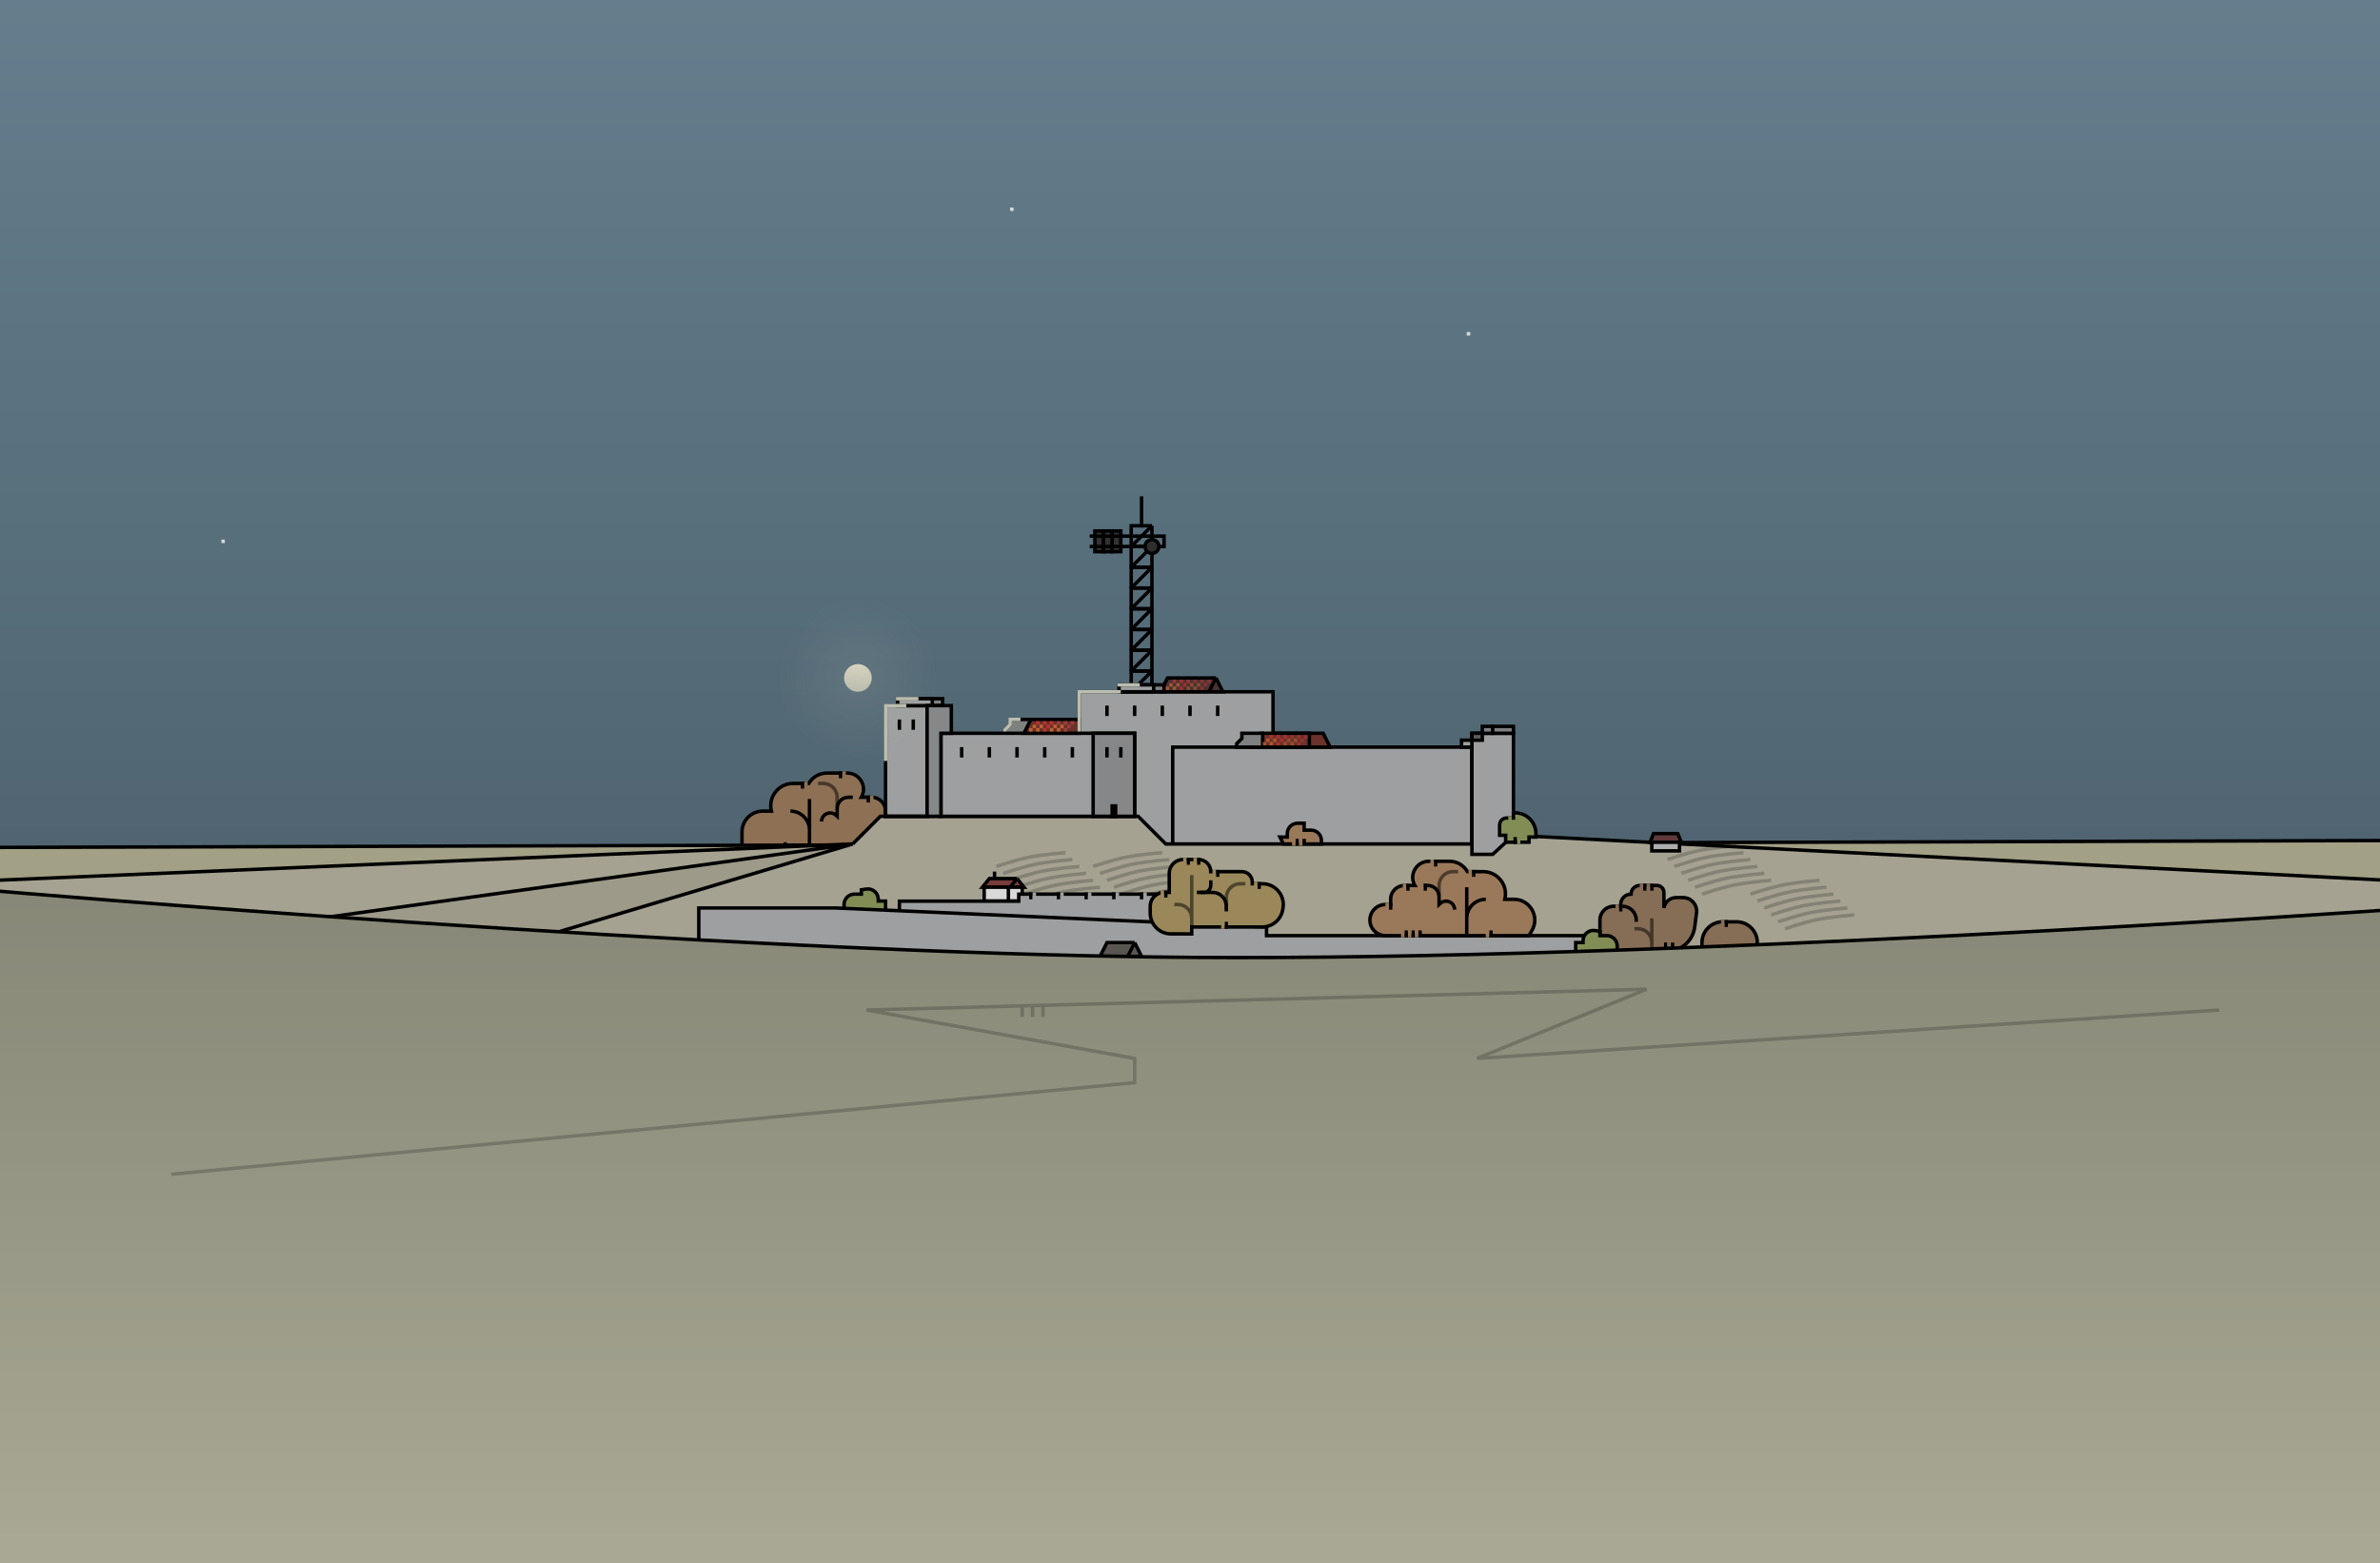 <svg width="1376" height="904" viewBox="0 0 1376 904" fill="none" xmlns="http://www.w3.org/2000/svg">
<g clip-path="url(#clip0_3946_45119)">
<rect width="1376" height="904" fill="#9A9A9A"/>
<path d="M0 493H1376V0H0V493Z" fill="#647E8D"/>
<path d="M0 493H1376V0H0V493Z" fill="url(#paint0_linear_3946_45119)" fill-opacity="0.2"/>
<path fill-rule="evenodd" clip-rule="evenodd" d="M498 461C501.565 454.762 497.06 447 489.875 447H478C473.558 447 469.68 449.413 467.605 453H458.482C450.105 453 443.958 460.873 445.99 469H441C434.373 469 429 474.373 429 481V490H466H474H486H512H515C519.971 490 524 485.971 524 481C524 476.029 519.971 472 515 472H512V469.5V469C512 464.582 508.418 461 504 461H498Z" fill="#8E7054"/>
<path d="M498 461V462H496.277L497.132 460.504L498 461ZM467.605 453L468.471 453.501L468.182 454H467.605V453ZM445.99 469L446.96 468.757L447.271 470H445.99V469ZM429 490V491H428V490H429ZM512 472V473H511V472H512ZM489.875 446C497.828 446 502.814 454.591 498.868 461.496L497.132 460.504C500.315 454.932 496.292 448 489.875 448V446ZM478 446H489.875V448H478V446ZM466.74 452.499C468.986 448.616 473.187 446 478 446V448C473.93 448 470.374 450.21 468.471 453.501L466.74 452.499ZM458.482 452H467.605V454H458.482V452ZM445.02 469.243C442.83 460.484 449.454 452 458.482 452V454C450.755 454 445.086 461.261 446.96 468.757L445.02 469.243ZM441 468H445.99V470H441V468ZM428 481C428 473.82 433.82 468 441 468V470C434.925 470 430 474.925 430 481H428ZM428 490V481H430V490H428ZM466 491H429V489H466V491ZM474 491H466V489H474V491ZM486 491H474V489H486V491ZM486 489H512V491H486V489ZM512 489H515V491H512V489ZM515 489C519.418 489 523 485.418 523 481H525C525 486.523 520.523 491 515 491V489ZM523 481C523 476.582 519.418 473 515 473V471C520.523 471 525 475.477 525 481H523ZM515 473H512V471H515V473ZM513 469.5V472H511V469.5H513ZM513 469V469.5H511V469H513ZM504 460C508.971 460 513 464.029 513 469H511C511 465.134 507.866 462 504 462V460ZM498 460H504V462H498V460Z" fill="black"/>
<path d="M493 461H490.5C486.91 461 484 463.91 484 467.5V467.5V472L483.222 471.308C480.036 468.476 475 470.738 475 475V475" stroke="black" stroke-width="2"/>
<path d="M457 469V469C463.075 469 468 473.925 468 480V489V462" stroke="black" stroke-width="2"/>
<path opacity="0.5" d="M473 453H476C480.418 453 484 456.582 484 461V467" stroke="black" stroke-width="2"/>
<rect x="502" y="487" width="2" height="4" fill="black"/>
<rect x="504" y="487" width="2" height="4" fill="#8E7054"/>
<rect x="498" y="487" width="2" height="4" fill="black"/>
<rect x="500" y="487" width="2" height="4" fill="#8E7054"/>
<rect x="494" y="487" width="2" height="4" fill="black"/>
<rect x="496" y="487" width="2" height="4" fill="#8E7054"/>
<rect x="453" y="487" width="2" height="4" fill="black"/>
<rect x="455" y="487" width="2" height="4" fill="#8E7054"/>
<rect x="463" y="452" width="2" height="4" fill="black"/>
<rect x="465" y="452" width="2" height="4" fill="#8E7054"/>
<rect x="485" y="446" width="2" height="4" fill="black"/>
<rect x="487" y="446" width="2" height="4" fill="#8E7054"/>
<rect x="501" y="460" width="2" height="4" fill="black"/>
<rect x="503" y="460" width="2" height="4" fill="#8E7054"/>
<rect x="511" y="471" width="2" height="4" fill="black"/>
<rect x="513" y="471" width="2" height="4" fill="#8E7054"/>
<path d="M666 388H654V400M666 388V400H654M666 388L654 400" stroke="black" stroke-width="2"/>
<path d="M666 376H654V388M666 376V388H654M666 376L654 388" stroke="black" stroke-width="2"/>
<path d="M666 364H654V376M666 364V376H654M666 364L654 376" stroke="black" stroke-width="2"/>
<path d="M666 352H654V364M666 352V364H654M666 352L654 364" stroke="black" stroke-width="2"/>
<path d="M666 340H654V352M666 340V352H654M666 340L654 352" stroke="black" stroke-width="2"/>
<path d="M666 328H654V340M666 328V340H654M666 328L654 340" stroke="black" stroke-width="2"/>
<path d="M666 316H654V328M666 316V328H654M666 316L654 328" stroke="black" stroke-width="2"/>
<path d="M666 304H654V316M666 304V316H654M666 304L654 316" stroke="black" stroke-width="2"/>
<rect x="633" y="307" width="5" height="12" fill="#323232" stroke="black" stroke-width="2"/>
<rect x="638" y="307" width="5" height="12" fill="#323232" stroke="black" stroke-width="2"/>
<rect x="643" y="307" width="5" height="12" fill="#323232" stroke="black" stroke-width="2"/>
<path d="M630 316H673V310H630" stroke="black" stroke-width="2"/>
<rect x="661" y="287" width="18" height="2" transform="rotate(90 661 287)" fill="black"/>
<circle cx="666" cy="316" r="4" fill="#2E2E2E" stroke="black" stroke-width="2"/>
<path d="M584 416H596V426H581V422L584 419V416Z" fill="#7F8080" stroke="black" stroke-width="2"/>
<path d="M1380 518V486L-6 490V513.5L1380 518Z" fill="#CAC8A6"/>
<path d="M1380 518V486L-6 490V513.5L1380 518Z" fill="black" fill-opacity="0.2"/>
<path d="M1380 518V486L-6 490V513.5L1380 518Z" stroke="black" stroke-width="2"/>
<path d="M624 400H736V432H851V496H624V400Z" fill="#9E9FA0"/>
<path d="M736 432V400H624V496H851V432H736ZM736 432H678V496" stroke="black" stroke-width="2"/>
<path d="M851 424H875V537H851V424Z" fill="#9E9FA0" stroke="black" stroke-width="2"/>
<path fill-rule="evenodd" clip-rule="evenodd" d="M509 472L493 488L-2 509V557L493 488L262 557H1380V509L875 483L863 494H851V488H674L658 472H544H509Z" fill="#A5A291"/>
<path d="M493 488L-2 557H262L493 488Z" fill="#A5A291"/>
<path d="M493 488L-2 557H262L493 488Z" fill="black" fill-opacity="0.05"/>
<path d="M493 488L509 472H544H658L674 488H851V494H863L875 483L1380 509V557H262M493 488L-2 509V557M493 488L-2 557M493 488L262 557M-2 557H262" stroke="black" stroke-width="2"/>
<path opacity="0.2" d="M1004 489C1004 489 990.559 490.094 982.421 491.769C974.878 493.322 964 497 964 497" stroke="black" stroke-width="2"/>
<path opacity="0.2" d="M1016 501C1016 501 1002.56 502.094 994.421 503.769C986.878 505.322 976 509 976 509" stroke="black" stroke-width="2"/>
<path opacity="0.2" d="M1008 493C1008 493 994.559 494.094 986.421 495.769C978.878 497.322 968 501 968 501" stroke="black" stroke-width="2"/>
<path opacity="0.2" d="M1020 505C1020 505 1006.56 506.094 998.421 507.769C990.878 509.322 980 513 980 513" stroke="black" stroke-width="2"/>
<path opacity="0.2" d="M1012 497C1012 497 998.559 498.094 990.421 499.769C982.878 501.322 972 505 972 505" stroke="black" stroke-width="2"/>
<path opacity="0.2" d="M1024 509C1024 509 1010.56 510.094 1002.42 511.769C994.878 513.322 984 517 984 517" stroke="black" stroke-width="2"/>
<path opacity="0.2" d="M1052 509C1052 509 1038.56 510.094 1030.42 511.769C1022.88 513.322 1012 517 1012 517" stroke="black" stroke-width="2"/>
<path opacity="0.2" d="M1064 521C1064 521 1050.56 522.094 1042.42 523.769C1034.88 525.322 1024 529 1024 529" stroke="black" stroke-width="2"/>
<path opacity="0.2" d="M1056 513C1056 513 1042.56 514.094 1034.42 515.769C1026.88 517.322 1016 521 1016 521" stroke="black" stroke-width="2"/>
<path opacity="0.2" d="M1068 525C1068 525 1054.56 526.094 1046.42 527.769C1038.88 529.322 1028 533 1028 533" stroke="black" stroke-width="2"/>
<path opacity="0.2" d="M1060 517C1060 517 1046.56 518.094 1038.42 519.769C1030.88 521.322 1020 525 1020 525" stroke="black" stroke-width="2"/>
<path opacity="0.2" d="M1072 529C1072 529 1058.56 530.094 1050.42 531.769C1042.88 533.322 1032 537 1032 537" stroke="black" stroke-width="2"/>
<path d="M956 482L954 487H972L970 482H956Z" fill="#5F3939" stroke="black" stroke-width="2"/>
<path d="M955 487H965.182H971V492H965.182H955V487Z" fill="#D9D9D9"/>
<path d="M955 487H965.182H971V492H965.182H955V487Z" fill="black" fill-opacity="0.2"/>
<path d="M955 487H965.182H971V492H965.182H955V487Z" stroke="black" stroke-width="2"/>
<path opacity="0.2" d="M616 493C616 493 602.559 494.094 594.421 495.769C586.878 497.322 576 501 576 501" stroke="black" stroke-width="2"/>
<path opacity="0.2" d="M628 505C628 505 614.559 506.094 606.421 507.769C598.878 509.322 588 513 588 513" stroke="black" stroke-width="2"/>
<path opacity="0.2" d="M620 497C620 497 606.559 498.094 598.421 499.769C590.878 501.322 580 505 580 505" stroke="black" stroke-width="2"/>
<path opacity="0.2" d="M632 509C632 509 618.559 510.094 610.421 511.769C602.878 513.322 592 517 592 517" stroke="black" stroke-width="2"/>
<path opacity="0.2" d="M624 501C624 501 610.559 502.094 602.421 503.769C594.878 505.322 584 509 584 509" stroke="black" stroke-width="2"/>
<path opacity="0.2" d="M636 513C636 513 622.559 514.094 614.421 515.769C606.878 517.322 596 521 596 521" stroke="black" stroke-width="2"/>
<path opacity="0.2" d="M672 493C672 493 658.559 494.094 650.421 495.769C642.878 497.322 632 501 632 501" stroke="black" stroke-width="2"/>
<path opacity="0.2" d="M684 505C684 505 670.559 506.094 662.421 507.769C654.878 509.322 644 513 644 513" stroke="black" stroke-width="2"/>
<path opacity="0.2" d="M676 497C676 497 662.559 498.094 654.421 499.769C646.878 501.322 636 505 636 505" stroke="black" stroke-width="2"/>
<path opacity="0.2" d="M688 509C688 509 674.559 510.094 666.421 511.769C658.878 513.322 648 517 648 517" stroke="black" stroke-width="2"/>
<path opacity="0.2" d="M680 501C680 501 666.559 502.094 658.421 503.769C650.878 505.322 640 509 640 509" stroke="black" stroke-width="2"/>
<path opacity="0.2" d="M692 513C692 513 678.559 514.094 670.421 515.769C662.878 517.322 652 521 652 521" stroke="black" stroke-width="2"/>
<path d="M572 508H575H588L584 513H568L572 508Z" fill="#773C3C"/>
<path d="M588 508L584 513H592L588 508Z" fill="#773C3C"/>
<path d="M588 508L584 513M588 508L592 513H584M588 508H575M584 513H568L572 508H575M575 508V504" stroke="black" stroke-width="2"/>
<path d="M569 513H583H591V521H583H569V513Z" fill="#D9D9D9"/>
<path d="M583 513H569V521H583M583 513H591V521H583M583 513V521" stroke="black" stroke-width="2"/>
<path d="M589 521.073V517H668L668 535H520V521.073H589Z" fill="#9E9FA0" stroke="black" stroke-width="2"/>
<path d="M507.765 521V519.992C507.765 516.315 504.488 513.503 500.854 514.062L498 514.5V517H494C490.686 517 488 519.686 488 523V529H512V521H507.765Z" fill="#828D55" stroke="black" stroke-width="2"/>
<path d="M482.969 525H404V557H935V541H732.245V536L482.969 525Z" fill="#9E9FA0" stroke="black" stroke-width="2"/>
<rect x="544" y="424" width="112" height="48" fill="#9E9FA0" stroke="black" stroke-width="2"/>
<rect x="632" y="424" width="24" height="48" fill="#9E9FA0"/>
<rect x="632" y="424" width="24" height="48" fill="black" fill-opacity="0.15"/>
<rect x="632" y="424" width="24" height="48" stroke="black" stroke-width="2"/>
<path d="M596 416H624V424H592L596 416Z" fill="#6A322A" stroke="black" stroke-width="2"/>
<path d="M765 424H737V432H769L765 424Z" fill="#6A322A" stroke="black" stroke-width="2"/>
<path d="M729 424H757V432H725L729 424Z" fill="#6A322A" stroke="black" stroke-width="2"/>
<path d="M675 392H703L699 400H671L675 392Z" fill="#4A3131"/>
<path d="M703 392L699 400H707L703 392Z" fill="#4A3131"/>
<path d="M703 392H675L671 400H699M703 392L699 400M703 392L707 400H699" stroke="black" stroke-width="2"/>
<path fill-rule="evenodd" clip-rule="evenodd" d="M943 517C943 514.239 945.239 512 948 512H958C960.209 512 962 513.791 962 516V525C962.577 521.538 965.573 519 969.083 519H973.026C977.785 519 981.461 523.181 980.852 527.9L979.8 536.048C978.771 544.026 971.977 550 963.932 550H958H949H925V532C925 527.582 928.582 524 933 524H937V523C937 519.686 939.686 517 943 517ZM984 545C984 538.373 989.373 533 996 533H1004C1010.63 533 1016 538.373 1016 545V549H984V545Z" fill="#866D55"/>
<path d="M943 517V518H944V517H943ZM962 525H961L962.986 525.164L962 525ZM980.852 527.9L979.86 527.772L979.86 527.772L980.852 527.9ZM979.8 536.048L980.792 536.176L980.792 536.176L979.8 536.048ZM925 550H924V551H925V550ZM937 524V525H938V524H937ZM1016 549V550H1017V549H1016ZM984 549H983V550H984V549ZM948 511C944.686 511 942 513.686 942 517H944C944 514.791 945.791 513 948 513V511ZM958 511H948V513H958V511ZM963 516C963 513.239 960.761 511 958 511V513C959.657 513 961 514.343 961 516H963ZM963 525V516H961V525H963ZM969.083 518C965.084 518 961.671 520.891 961.014 524.836L962.986 525.164C963.483 522.184 966.062 520 969.083 520V518ZM973.026 518H969.083V520H973.026V518ZM981.843 528.028C982.53 522.71 978.388 518 973.026 518V520C977.182 520 980.392 523.651 979.86 527.772L981.843 528.028ZM980.792 536.176L981.843 528.028L979.86 527.772L978.809 535.92L980.792 536.176ZM963.932 551C972.48 551 979.698 544.653 980.792 536.176L978.809 535.92C977.843 543.4 971.474 549 963.932 549V551ZM958 551H963.932V549H958V551ZM958 549H949V551H958V549ZM949 549H925V551H949V549ZM926 550V532H924V550H926ZM926 532C926 528.134 929.134 525 933 525V523C928.029 523 924 527.029 924 532H926ZM933 525H937V523H933V525ZM936 523V524H938V523H936ZM943 516C939.134 516 936 519.134 936 523H938C938 520.239 940.239 518 943 518V516ZM996 532C988.82 532 983 537.82 983 545H985C985 538.925 989.925 534 996 534V532ZM1004 532H996V534H1004V532ZM1017 545C1017 537.82 1011.18 532 1004 532V534C1010.08 534 1015 538.925 1015 545H1017ZM1017 549V545H1015V549H1017ZM984 550H1016V548H984V550ZM983 545V549H985V545H983Z" fill="black"/>
<path opacity="0.5" d="M945 537H947C951.418 537 955 540.582 955 545V548V531" stroke="black" stroke-width="2"/>
<path d="M938 524V524C942.418 524 946 527.582 946 532V533" stroke="black" stroke-width="2"/>
<rect width="2" height="4" transform="matrix(-1 0 0 1 999 532)" fill="black"/>
<rect width="2" height="4" transform="matrix(-1 0 0 1 997 532)" fill="#866D55"/>
<rect width="2" height="4" transform="matrix(-1 0 0 1 964 545)" fill="black"/>
<rect width="2" height="4" transform="matrix(-1 0 0 1 962 545)" fill="#866D55"/>
<rect width="2" height="4" transform="matrix(-1 0 0 1 938 523)" fill="black"/>
<rect width="2" height="4" transform="matrix(-1 0 0 1 936 523)" fill="#866D55"/>
<rect width="2" height="4" transform="matrix(-1 0 0 1 952 511)" fill="black"/>
<rect width="2" height="4" transform="matrix(-1 0 0 1 950 511)" fill="#866D55"/>
<rect width="2" height="4" transform="matrix(-1 0 0 1 956 511)" fill="black"/>
<rect width="2" height="4" transform="matrix(-1 0 0 1 954 511)" fill="#866D55"/>
<rect width="2" height="4" transform="matrix(-1 0 0 1 968 545)" fill="black"/>
<rect width="2" height="4" transform="matrix(-1 0 0 1 966 545)" fill="#866D55"/>
<path fill-rule="evenodd" clip-rule="evenodd" d="M676 505C676 500.582 679.582 497 684 497H693C696.866 497 700 500.134 700 504H718C721.314 504 724 506.686 724 510V511H729.927C737.311 511 742.943 517.605 741.777 524.896L741.617 525.896C740.685 531.717 735.663 536 729.767 536H724H717H689V540H677C670.373 540 665 534.627 665 528V524C665 519.582 668.582 516 673 516H676V514.5V505Z" fill="#9A885A"/>
<path d="M700 504H699V505H700V504ZM724 511H723V512H724V511ZM741.777 524.896L740.789 524.738L740.789 524.738L741.777 524.896ZM741.617 525.896L742.604 526.054L742.604 526.054L741.617 525.896ZM689 536V535H688V536H689ZM689 540V541H690V540H689ZM676 516V517H677V516H676ZM684 496C679.029 496 675 500.029 675 505H677C677 501.134 680.134 498 684 498V496ZM693 496H684V498H693V496ZM701 504C701 499.582 697.418 496 693 496V498C696.314 498 699 500.686 699 504H701ZM718 503H700V505H718V503ZM725 510C725 506.134 721.866 503 718 503V505C720.761 505 723 507.239 723 510H725ZM725 511V510H723V511H725ZM729.927 510H724V512H729.927V510ZM742.764 525.054C744.028 517.155 737.926 510 729.927 510V512C736.696 512 741.859 518.054 740.789 524.738L742.764 525.054ZM742.604 526.054L742.764 525.054L740.789 524.738L740.629 525.738L742.604 526.054ZM729.767 537C736.154 537 741.595 532.361 742.604 526.054L740.629 525.738C739.775 531.074 735.172 535 729.767 535V537ZM724 537H729.767V535H724V537ZM717 537H724V535H717V537ZM689 537H717V535H689V537ZM688 536V540H690V536H688ZM689 539H677V541H689V539ZM677 539C670.925 539 666 534.075 666 528H664C664 535.18 669.82 541 677 541V539ZM666 528V524H664V528H666ZM666 524C666 520.134 669.134 517 673 517V515C668.029 515 664 519.029 664 524H666ZM673 517H676V515H673V517ZM675 514.5V516H677V514.5H675ZM675 505V514.5H677V505H675Z" fill="black"/>
<path opacity="0.5" d="M709 526V519C709 514.582 712.582 511 717 511H720" stroke="black" stroke-width="2"/>
<path opacity="0.5" d="M679 523L681 523C685.418 523 689 526.582 689 531L689 535L689 506" stroke="black" stroke-width="2"/>
<path d="M709 527L709 524C709 519.582 705.418 516 701 516L694 516" stroke="black" stroke-width="2"/>
<path d="M700 509L700 512C700 514.209 698.209 516 696 516L692 516" stroke="black" stroke-width="2"/>
<rect width="2" height="4" transform="matrix(-1 0 0 1 710 533)" fill="black"/>
<rect width="2" height="4" transform="matrix(-1 0 0 1 708 533)" fill="#9A885A"/>
<rect width="2" height="4" transform="matrix(-1 0 0 1 729 510)" fill="black"/>
<rect width="2" height="4" transform="matrix(-1 0 0 1 727 510)" fill="#9A885A"/>
<rect width="2" height="4" transform="matrix(-1 0 0 1 705 503)" fill="black"/>
<rect width="2" height="4" transform="matrix(-1 0 0 1 703 503)" fill="#9A885A"/>
<rect width="2" height="4" transform="matrix(-1 0 0 1 688 496)" fill="black"/>
<rect width="2" height="4" transform="matrix(-1 0 0 1 686 496)" fill="#9A885A"/>
<rect width="2" height="4" transform="matrix(-1 0 0 1 694 496)" fill="black"/>
<rect width="2" height="4" transform="matrix(-1 0 0 1 692 496)" fill="#9A885A"/>
<rect width="2" height="4" transform="matrix(-1 0 0 1 675 515)" fill="black"/>
<rect width="2" height="4" transform="matrix(-1 0 0 1 673 515)" fill="#9A885A"/>
<path d="M915.235 545V543.992C915.235 540.315 918.512 537.503 922.146 538.062L925 538.5V541H929C932.314 541 935 543.686 935 547V553H911V545H915.235Z" fill="#828D55" stroke="black" stroke-width="2"/>
<path d="M640 545H656L652 553H636L640 545Z" fill="#595652"/>
<path d="M656 545L652 553H660L656 545Z" fill="#595652"/>
<path d="M656 545H640L636 553H652M656 545L652 553M656 545L660 553H652" stroke="black" stroke-width="2"/>
<path d="M1378.85 526.252L1379 526.241V909H-3V515.09L-2.868 515.101C-2.063 515.17 -0.863 515.272 0.714 515.406C3.866 515.673 8.525 516.065 14.551 516.565C26.602 517.565 44.12 518.996 65.987 520.72C109.72 524.168 170.851 528.787 240.44 533.475C379.613 542.849 552.638 552.497 687.992 553.585C823.244 554.671 996.269 547.816 1135.47 540.69C1205.07 537.127 1266.22 533.497 1309.97 530.756C1331.84 529.386 1349.37 528.239 1361.42 527.434C1367.45 527.032 1372.11 526.715 1375.27 526.499C1376.85 526.391 1378.05 526.308 1378.85 526.252Z" fill="#A9A995"/>
<path d="M1378.85 526.252L1379 526.241V909H-3V515.09L-2.868 515.101C-2.063 515.17 -0.863 515.272 0.714 515.406C3.866 515.673 8.525 516.065 14.551 516.565C26.602 517.565 44.12 518.996 65.987 520.72C109.72 524.168 170.851 528.787 240.44 533.475C379.613 542.849 552.638 552.497 687.992 553.585C823.244 554.671 996.269 547.816 1135.47 540.69C1205.07 537.127 1266.22 533.497 1309.97 530.756C1331.84 529.386 1349.37 528.239 1361.42 527.434C1367.45 527.032 1372.11 526.715 1375.27 526.499C1376.85 526.391 1378.05 526.308 1378.85 526.252Z" fill="url(#paint1_linear_3946_45119)" fill-opacity="0.2"/>
<path d="M1378.85 526.252L1379 526.241V909H-3V515.09L-2.868 515.101C-2.063 515.17 -0.863 515.272 0.714 515.406C3.866 515.673 8.525 516.065 14.551 516.565C26.602 517.565 44.12 518.996 65.987 520.72C109.72 524.168 170.851 528.787 240.44 533.475C379.613 542.849 552.638 552.497 687.992 553.585C823.244 554.671 996.269 547.816 1135.47 540.69C1205.07 537.127 1266.22 533.497 1309.97 530.756C1331.84 529.386 1349.37 528.239 1361.42 527.434C1367.45 527.032 1372.11 526.715 1375.27 526.499C1376.85 526.391 1378.05 526.308 1378.85 526.252Z" stroke="black" stroke-width="2"/>
<path d="M512 408H536V472H512V408Z" fill="#9E9FA0" stroke="black" stroke-width="2"/>
<rect x="519" y="404" width="26" height="4" fill="#9E9FA0"/>
<rect x="519" y="404" width="26" height="4" fill="black" fill-opacity="0.2"/>
<rect x="519" y="404" width="26" height="4" stroke="black" stroke-width="2"/>
<rect x="647" y="396" width="26" height="4" fill="#9E9FA0"/>
<rect x="647" y="396" width="26" height="4" fill="black" fill-opacity="0.2"/>
<rect x="647" y="396" width="26" height="4" stroke="black" stroke-width="2"/>
<rect x="519" y="404" width="20" height="4" fill="#9E9FA0" stroke="black" stroke-width="2"/>
<rect x="647" y="396" width="20" height="4" fill="#9E9FA0" stroke="black" stroke-width="2"/>
<path d="M536 408H550V424H544V472H536V464V408Z" fill="#9E9FA0"/>
<path d="M536 408H550V424H544V472H536V464V408Z" fill="black" fill-opacity="0.15"/>
<path d="M536 472H544V424H550V408H536V464V472ZM536 472H512V464" stroke="black" stroke-width="2"/>
<rect x="519" y="416" width="2" height="6" fill="black"/>
<rect x="527" y="416" width="2" height="6" fill="black"/>
<rect x="555" y="432" width="2" height="6" fill="black"/>
<rect x="571" y="432" width="2" height="6" fill="black"/>
<rect x="587" y="432" width="2" height="6" fill="black"/>
<rect x="603" y="432" width="2" height="6" fill="black"/>
<rect x="619" y="432" width="2" height="6" fill="black"/>
<rect x="595" y="516" width="2" height="4" fill="black"/>
<rect x="611" y="516" width="2" height="4" fill="black"/>
<rect x="627" y="516" width="2" height="4" fill="black"/>
<rect x="643" y="516" width="2" height="4" fill="black"/>
<rect x="659" y="516" width="2" height="4" fill="black"/>
<rect x="597" y="516" width="2" height="4" fill="#9E9FA0"/>
<rect x="613" y="516" width="2" height="4" fill="#9E9FA0"/>
<rect x="629" y="516" width="2" height="4" fill="#9E9FA0"/>
<rect x="645" y="516" width="2" height="4" fill="#9E9FA0"/>
<rect x="661" y="516" width="2" height="4" fill="#9E9FA0"/>
<rect x="639" y="408" width="2" height="6" fill="black"/>
<rect x="655" y="408" width="2" height="6" fill="black"/>
<rect x="671" y="408" width="2" height="6" fill="black"/>
<rect x="687" y="408" width="2" height="6" fill="black"/>
<rect x="703" y="408" width="2" height="6" fill="black"/>
<rect x="639" y="432" width="2" height="6" fill="black"/>
<rect x="647" y="432" width="2" height="6" fill="black"/>
<circle cx="496" cy="392" r="8" fill="url(#paint2_linear_3946_45119)"/>
<circle opacity="0.1" cx="496" cy="392" r="46" fill="url(#paint3_radial_3946_45119)"/>
<path d="M645 466V472H643V466H644H645Z" fill="#3D3D3D" stroke="black" stroke-width="2"/>
<g opacity="0.2">
<path d="M99 679L656 626V612L501 584L952 572L854 612L1283 584" stroke="black" stroke-width="2"/>
<rect x="590" y="581" width="2" height="7" fill="black"/>
<rect x="596" y="581" width="2" height="7" fill="black"/>
<rect x="602" y="581" width="2" height="7" fill="black"/>
</g>
<path d="M512 440V408H524" stroke="#BBBDAF" stroke-width="2"/>
<path d="M519 405V404H531" stroke="#BBBDAF" stroke-width="2"/>
<path d="M647 397V396H659" stroke="#BBBDAF" stroke-width="2"/>
<path d="M624 423V400H648" stroke="#BBBDAF" stroke-width="2"/>
<rect x="848" y="192" width="2" height="2" fill="#D9D9D9"/>
<rect x="584" y="120" width="2" height="2" fill="#D9D9D9"/>
<rect x="128" y="312" width="2" height="2" fill="#D9D9D9"/>
<path d="M718 424H730V432H715V430L718 427V424Z" fill="#7F8080" stroke="black" stroke-width="2"/>
<path d="M590 416H584V419L581 422V423" stroke="#BBBDAF" stroke-width="2"/>
<rect x="857" y="420" width="6" height="4" fill="#9E9FA0"/>
<rect x="857" y="420" width="6" height="4" fill="black" fill-opacity="0.2"/>
<rect x="857" y="420" width="6" height="4" stroke="black" stroke-width="2"/>
<rect x="863" y="420" width="12" height="4" fill="#9E9FA0"/>
<rect x="863" y="420" width="12" height="4" fill="black" fill-opacity="0.2"/>
<rect x="863" y="420" width="12" height="4" stroke="black" stroke-width="2"/>
<rect x="851" y="424" width="6" height="4" fill="#9E9FA0"/>
<rect x="851" y="424" width="6" height="4" fill="black" fill-opacity="0.4"/>
<rect x="851" y="424" width="6" height="4" stroke="black" stroke-width="2"/>
<rect x="845" y="428" width="6" height="4" fill="#9E9FA0" stroke="black" stroke-width="2"/>
<g opacity="0.9">
<rect x="595" y="421" width="2" height="2" fill="#C66731"/>
<rect x="599" y="421" width="2" height="2" fill="#C66731"/>
<rect x="603" y="421" width="2" height="2" fill="#C63131"/>
<rect x="597" y="419" width="2" height="2" fill="#C66731"/>
<rect x="601" y="419" width="2" height="2" fill="#C66731"/>
<rect x="605" y="419" width="2" height="2" fill="#C63131"/>
<rect x="599" y="417" width="2" height="2" fill="#C63131"/>
<rect x="603" y="417" width="2" height="2" fill="#C63131"/>
<rect x="607" y="417" width="2" height="2" fill="#C63131"/>
</g>
<g opacity="0.9">
<rect x="607" y="421" width="2" height="2" fill="#C66731"/>
<rect x="611" y="421" width="2" height="2" fill="#C66731"/>
<rect x="615" y="421" width="2" height="2" fill="#A33E3E"/>
<rect x="609" y="419" width="2" height="2" fill="#C66731"/>
<rect x="613" y="419" width="2" height="2" fill="#C66731"/>
<rect x="617" y="419" width="2" height="2" fill="#A33E3E"/>
<rect x="611" y="417" width="2" height="2" fill="#A33E3E"/>
<rect x="615" y="417" width="2" height="2" fill="#A33E3E"/>
<rect x="619" y="417" width="2" height="2" fill="#A33E3E"/>
</g>
<g opacity="0.5">
<rect x="686" y="397" width="2" height="2" fill="#C66731"/>
<rect x="690" y="397" width="2" height="2" fill="#C66731"/>
<rect x="694" y="397" width="2" height="2" fill="#C63131"/>
<rect x="688" y="395" width="2" height="2" fill="#C66731"/>
<rect x="692" y="395" width="2" height="2" fill="#C66731"/>
<rect x="696" y="395" width="2" height="2" fill="#C63131"/>
<rect x="690" y="393" width="2" height="2" fill="#C63131"/>
<rect x="694" y="393" width="2" height="2" fill="#C63131"/>
<rect x="698" y="393" width="2" height="2" fill="#C63131"/>
</g>
<g opacity="0.7">
<rect x="674" y="397" width="2" height="2" fill="#C66731"/>
<rect x="678" y="397" width="2" height="2" fill="#C66731"/>
<rect x="682" y="397" width="2" height="2" fill="#C63131"/>
<rect x="676" y="395" width="2" height="2" fill="#C66731"/>
<rect x="680" y="395" width="2" height="2" fill="#C66731"/>
<rect x="684" y="395" width="2" height="2" fill="#C63131"/>
<rect x="678" y="393" width="2" height="2" fill="#C63131"/>
<rect x="682" y="393" width="2" height="2" fill="#C63131"/>
<rect x="686" y="393" width="2" height="2" fill="#C63131"/>
</g>
<g opacity="0.5">
<rect x="742" y="429" width="2" height="2" fill="#C66731"/>
<rect x="746" y="429" width="2" height="2" fill="#C66731"/>
<rect x="750" y="429" width="2" height="2" fill="#C63131"/>
<rect x="744" y="427" width="2" height="2" fill="#C66731"/>
<rect x="748" y="427" width="2" height="2" fill="#C66731"/>
<rect x="752" y="427" width="2" height="2" fill="#C63131"/>
<rect x="746" y="425" width="2" height="2" fill="#C63131"/>
<rect x="750" y="425" width="2" height="2" fill="#C63131"/>
<rect x="754" y="425" width="2" height="2" fill="#C63131"/>
</g>
<g opacity="0.7">
<rect x="730" y="429" width="2" height="2" fill="#C66731"/>
<rect x="734" y="429" width="2" height="2" fill="#C66731"/>
<rect x="738" y="429" width="2" height="2" fill="#C63131"/>
<rect x="732" y="427" width="2" height="2" fill="#C66731"/>
<rect x="736" y="427" width="2" height="2" fill="#C66731"/>
<rect x="740" y="427" width="2" height="2" fill="#C63131"/>
<rect x="734" y="425" width="2" height="2" fill="#C63131"/>
<rect x="738" y="425" width="2" height="2" fill="#C63131"/>
<rect x="742" y="425" width="2" height="2" fill="#C63131"/>
</g>
<path fill-rule="evenodd" clip-rule="evenodd" d="M818 512C814.435 505.762 818.94 498 826.125 498H838C842.442 498 846.32 500.413 848.395 504H857.518C865.895 504 872.042 511.873 870.01 520H875.322C884.536 520 890.312 529.954 885.741 537.954L884 541H850H842H830H804H801C796.029 541 792 536.971 792 532C792 527.029 796.029 523 801 523H804V520.5V520C804 515.582 807.582 512 812 512H818Z" fill="#9A795A"/>
<path d="M818 512V513H819.723L818.868 511.504L818 512ZM848.395 504L847.529 504.501L847.818 505H848.395V504ZM870.01 520L869.04 519.757L868.73 521H870.01V520ZM885.741 537.954L884.873 537.458L884.873 537.458L885.741 537.954ZM884 541V542H884.58L884.868 541.496L884 541ZM804 523V524H805V523H804ZM826.125 497C818.172 497 813.186 505.591 817.132 512.496L818.868 511.504C815.685 505.932 819.708 499 826.125 499V497ZM838 497H826.125V499H838V497ZM849.26 503.499C847.014 499.616 842.813 497 838 497V499C842.07 499 845.626 501.21 847.529 504.501L849.26 503.499ZM857.518 503H848.395V505H857.518V503ZM870.98 520.243C873.17 511.484 866.546 503 857.518 503V505C865.245 505 870.914 512.261 869.04 519.757L870.98 520.243ZM875.322 519H870.01V521H875.322V519ZM886.609 538.45C891.561 529.783 885.304 519 875.322 519V521C883.768 521 889.063 530.124 884.873 537.458L886.609 538.45ZM884.868 541.496L886.609 538.45L884.873 537.458L883.132 540.504L884.868 541.496ZM850 542H884V540H850V542ZM842 542H850V540H842V542ZM830 542H842V540H830V542ZM830 540H804V542H830V540ZM804 540H801V542H804V540ZM801 540C796.582 540 793 536.418 793 532H791C791 537.523 795.477 542 801 542V540ZM793 532C793 527.582 796.582 524 801 524V522C795.477 522 791 526.477 791 532H793ZM801 524H804V522H801V524ZM803 520.5V523H805V520.5H803ZM803 520V520.5H805V520H803ZM812 511C807.03 511 803 515.029 803 520H805C805 516.134 808.134 513 812 513V511ZM818 511H812V513H818V511Z" fill="black"/>
<path d="M823 512H825.5C829.09 512 832 514.91 832 518.5V518.5V523L832.778 522.308C835.964 519.476 841 521.738 841 526V526" stroke="black" stroke-width="2"/>
<path d="M859 520V520C852.925 520 848 524.925 848 531V540V513" stroke="black" stroke-width="2"/>
<path opacity="0.5" d="M843 504H840C835.582 504 832 507.582 832 512V518" stroke="black" stroke-width="2"/>
<rect width="2" height="4" transform="matrix(-1 0 0 1 814 538)" fill="black"/>
<rect width="2" height="4" transform="matrix(-1 0 0 1 812 538)" fill="#9A795A"/>
<rect width="2" height="4" transform="matrix(-1 0 0 1 818 538)" fill="black"/>
<rect width="2" height="4" transform="matrix(-1 0 0 1 816 538)" fill="#9A795A"/>
<rect width="2" height="4" transform="matrix(-1 0 0 1 822 538)" fill="black"/>
<rect width="2" height="4" transform="matrix(-1 0 0 1 820 538)" fill="#9A795A"/>
<rect width="2" height="4" transform="matrix(-1 0 0 1 863 538)" fill="black"/>
<rect width="2" height="4" transform="matrix(-1 0 0 1 861 538)" fill="#9A795A"/>
<rect width="2" height="4" transform="matrix(-1 0 0 1 853 503)" fill="black"/>
<rect width="2" height="4" transform="matrix(-1 0 0 1 851 503)" fill="#9A795A"/>
<rect width="2" height="4" transform="matrix(-1 0 0 1 831 497)" fill="black"/>
<rect width="2" height="4" transform="matrix(-1 0 0 1 829 497)" fill="#9A795A"/>
<rect width="2" height="4" transform="matrix(-1 0 0 1 815 511)" fill="black"/>
<rect width="2" height="4" transform="matrix(-1 0 0 1 813 511)" fill="#9A795A"/>
<rect width="2" height="4" transform="matrix(-1 0 0 1 805 522)" fill="black"/>
<rect width="2" height="4" transform="matrix(-1 0 0 1 803 522)" fill="#9A795A"/>
<rect width="2" height="4" transform="matrix(-1 0 0 1 825 511)" fill="black"/>
<rect width="2" height="4" transform="matrix(-1 0 0 1 823 511)" fill="#9A795A"/>
<path d="M744.235 484V482C744.235 478.686 746.922 476 750.235 476H754V480H758C761.314 480 764 482.686 764 486V488H754H750H742L740 484H744.235Z" fill="#9A795A"/>
<path d="M750 488H742L740 484H744.235V482C744.235 478.686 746.922 476 750.235 476H754V480H758C761.314 480 764 482.686 764 486V488H754M750 488V485M750 488H754M754 488V485" stroke="black" stroke-width="2"/>
<rect x="751" y="485" width="2" height="4" fill="#9A795A"/>
<rect x="747" y="485" width="2" height="4" fill="#9A795A"/>
<path d="M884 484V487H870.5V483H867V477C867 474.791 868.791 473 871 473H875V470H876C882.627 470 888 475.373 888 482V484H884Z" fill="#828D55" stroke="black" stroke-width="2"/>
<rect x="872" y="472" width="2" height="4" fill="#828D55"/>
<rect x="877" y="484" width="2" height="4" fill="#828D55"/>
<rect x="875" y="484" width="2" height="4" fill="black"/>
</g>
<defs>
<linearGradient id="paint0_linear_3946_45119" x1="688" y1="493" x2="688" y2="0" gradientUnits="userSpaceOnUse">
<stop/>
<stop offset="1" stop-opacity="0"/>
</linearGradient>
<linearGradient id="paint1_linear_3946_45119" x1="688" y1="514" x2="688" y2="905.938" gradientUnits="userSpaceOnUse">
<stop/>
<stop offset="1" stop-opacity="0"/>
</linearGradient>
<linearGradient id="paint2_linear_3946_45119" x1="496" y1="384" x2="496" y2="400" gradientUnits="userSpaceOnUse">
<stop stop-color="#D6D3BE"/>
<stop offset="1" stop-color="#D6D3BE" stop-opacity="0.76"/>
</linearGradient>
<radialGradient id="paint3_radial_3946_45119" cx="0" cy="0" r="1" gradientUnits="userSpaceOnUse" gradientTransform="translate(496 392) rotate(90) scale(46)">
<stop stop-color="#D6D3BE"/>
<stop offset="1" stop-color="#D6D3BE" stop-opacity="0"/>
</radialGradient>
<clipPath id="clip0_3946_45119">
<rect width="1376" height="904" fill="white"/>
</clipPath>
</defs>
</svg>
